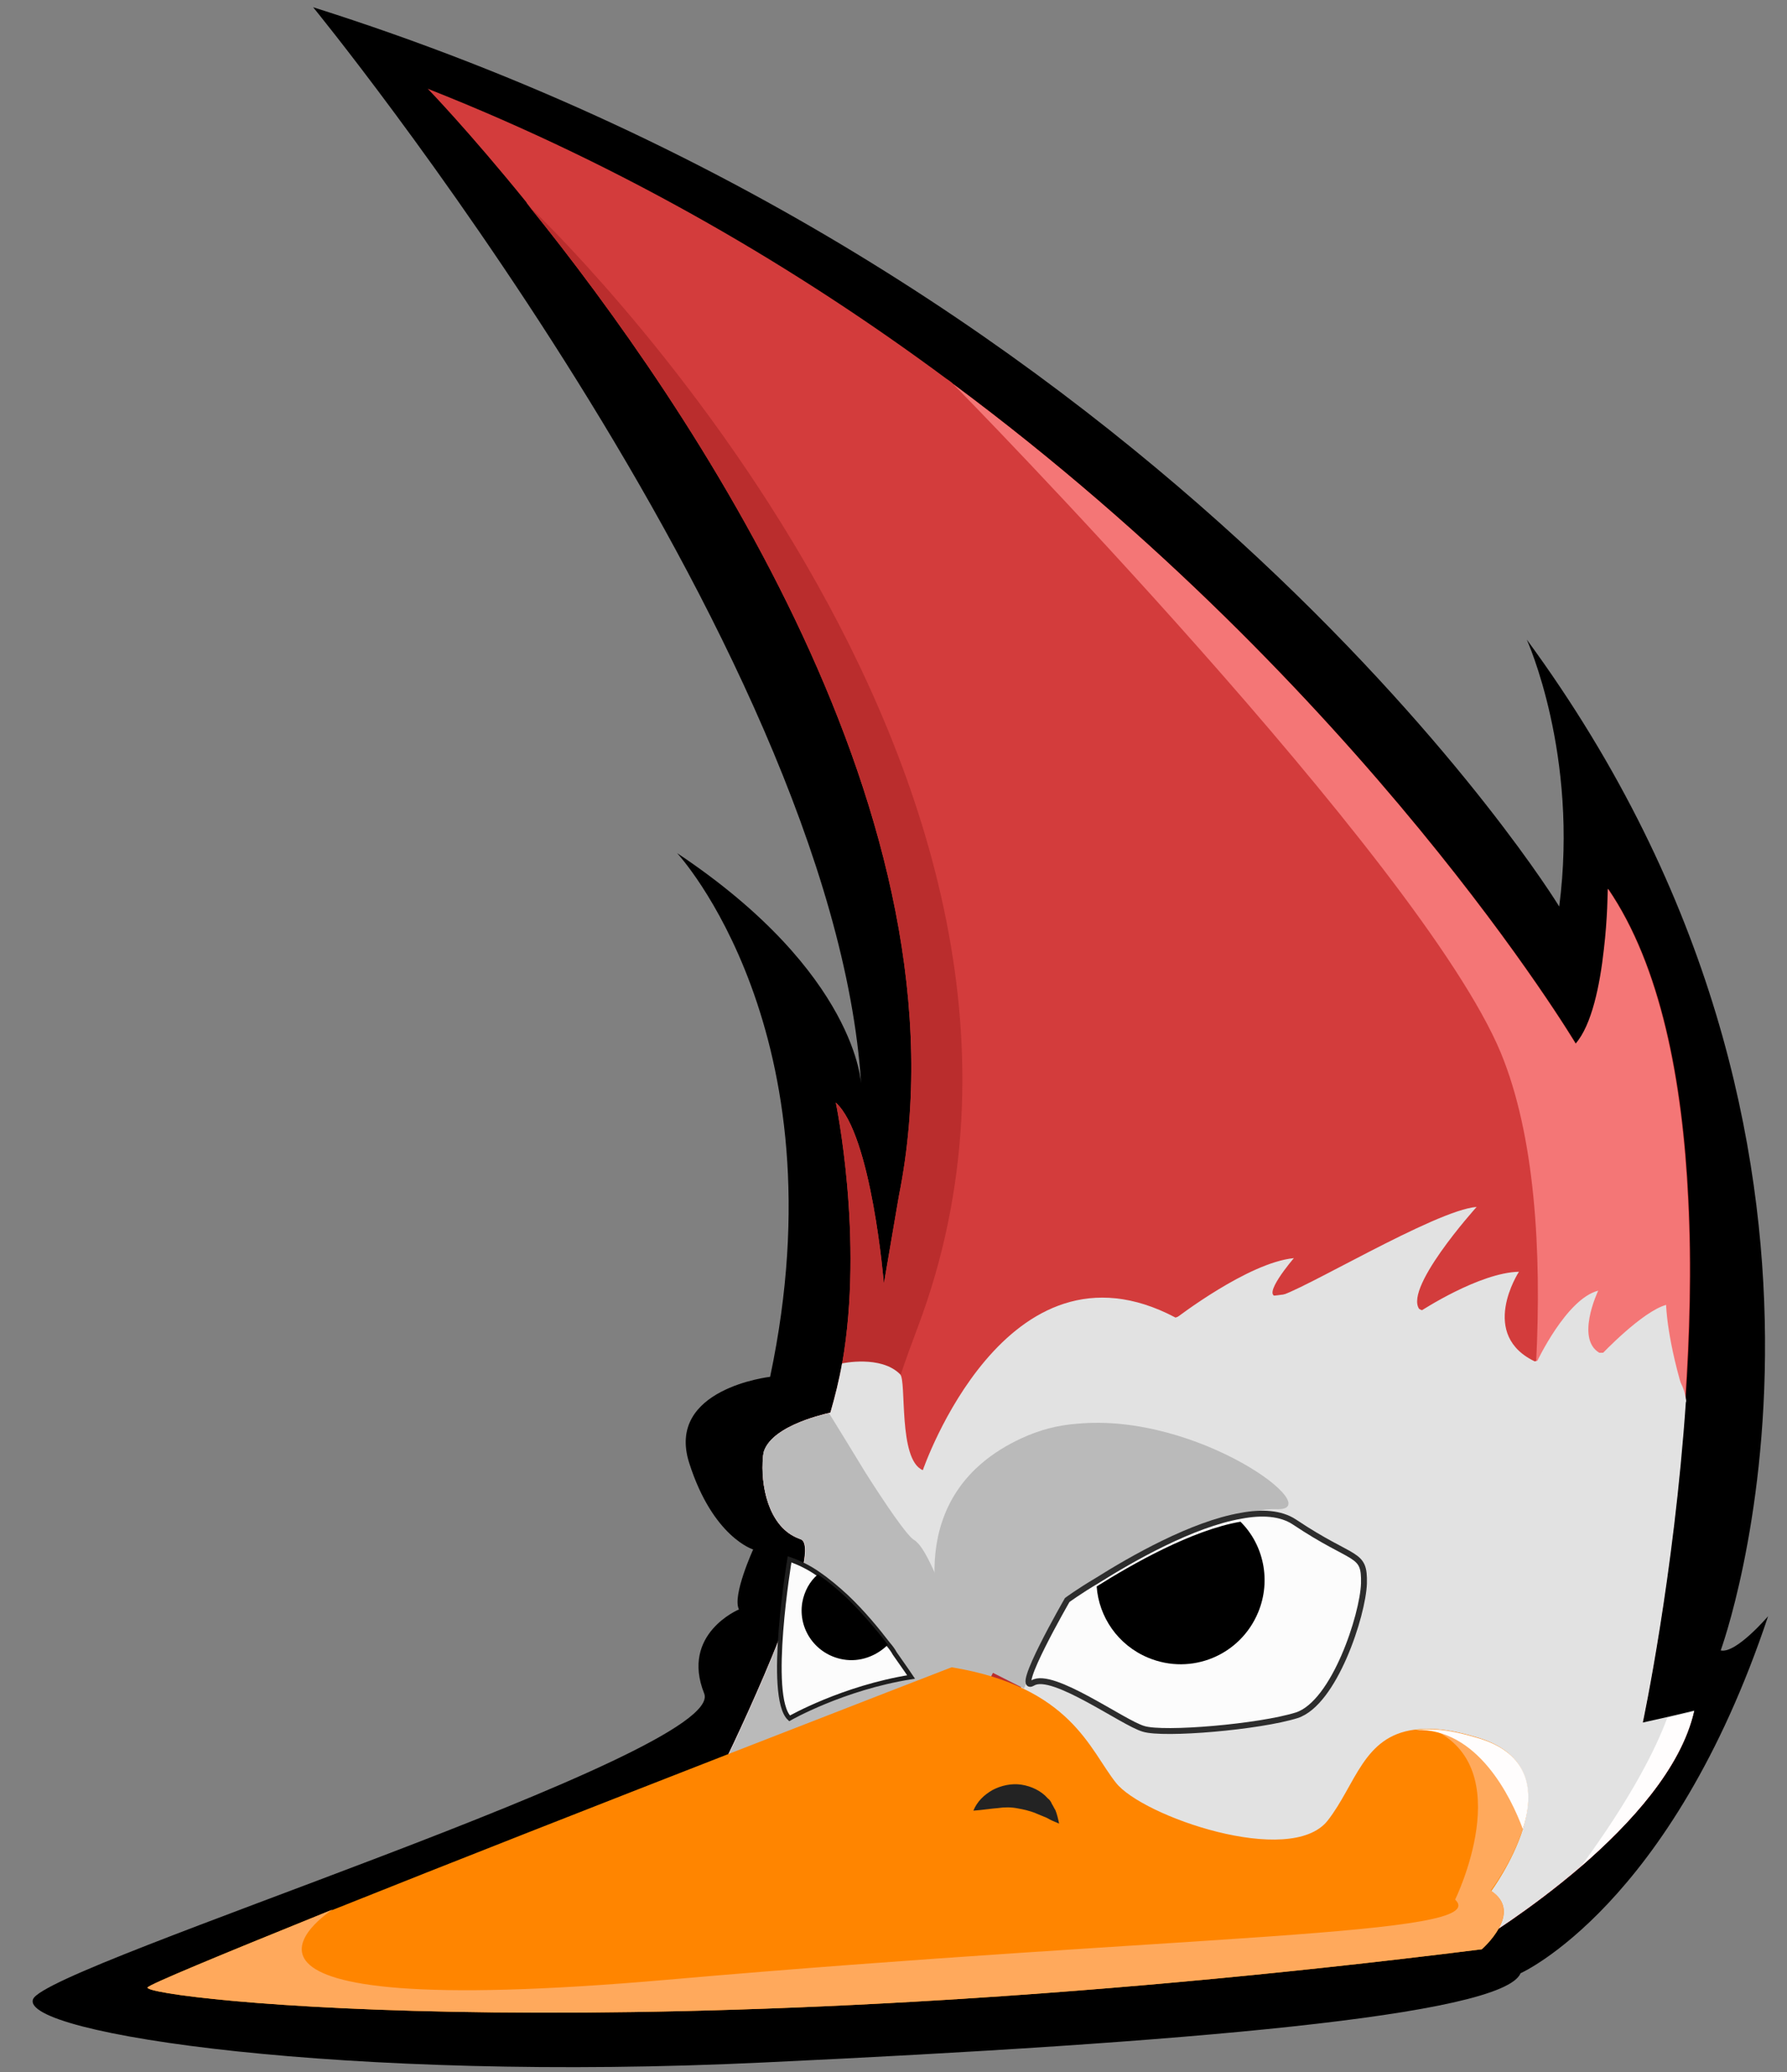 <svg width="446" height="517" viewBox="0 0 446 517" fill="none" xmlns="http://www.w3.org/2000/svg">
<rect x="0" y="0" width="446" height="517" fill="#808080" stroke="none"/>
<g clip-path="url(#clip0_204_40)">
<path d="M78.151 1.807C78.151 1.807 208.085 160.516 214.932 270.622C214.932 270.622 213.992 242.835 168.986 212.861C168.986 212.861 210.425 257.46 192.205 343.544C192.205 343.544 166.094 346.486 172.015 365.05C177.936 383.614 187.976 386.62 187.976 386.62C187.976 386.62 182.681 398.203 184.433 401.587C184.433 401.587 169.813 407.639 175.75 422.557C181.687 437.475 11.84 490.172 8.262 498.815C4.683 507.458 86.429 519.64 190.732 514.62C294.976 509.741 375.105 502.987 379.505 492.36C379.505 492.36 417.143 475.606 441.287 403.272C441.287 403.272 433.229 412.712 429.454 411.809C429.454 411.809 475.071 287.617 381.054 159.591C381.054 159.591 394.081 188.245 389.146 226.213C389.205 226.071 292.832 69.67 78.151 1.807Z" fill="black"/>
<path d="M394.724 465.616C381.835 476.704 369.447 484.18 369.447 484.18L351.627 481.93L293.049 474.715L227.013 458.261L177.834 445.983C177.834 445.983 178.738 444.199 180.171 441.141C186.887 427.326 205.048 387.876 200.112 384.167C199.97 384.108 199.97 384.108 199.97 384.108C199.829 384.049 199.687 383.99 199.404 383.873C199.121 383.755 198.838 383.638 198.554 383.52C191.875 380.415 189.745 370.731 190.461 363.391C191.119 356.192 205.049 353.009 207.076 352.522C207.276 352.439 207.276 352.439 207.276 352.439C208.435 348.437 209.453 344.376 210.187 340.198C215.666 308.933 208.595 275.115 208.595 275.115C217.548 283.149 220.594 320.277 220.594 320.277L224.334 298.419C243.129 204.938 172.131 101.082 132.204 51.632C131.896 51.172 131.53 50.854 131.364 50.453C116.98 32.694 106.748 22.137 106.748 22.137C156.236 41.684 199.417 67.246 236.116 94.435C236.766 94.871 237.415 95.306 238.006 95.884C340.795 172.258 393.369 260.497 393.369 260.497C397.439 255.877 399.47 245.761 400.431 237.028C401.382 229.121 401.38 222.313 401.415 221.829C414.529 241.054 419.986 269.553 421.414 299.368C422.261 316.158 421.765 333.386 420.654 349.694C417.665 393.781 409.874 430.23 409.874 430.23L416.096 428.828L422.719 427.26C419.588 441.236 406.894 455.061 394.724 465.616Z" fill="#D33C3C"/>
<path d="M180.18 441.169C186.897 427.352 205.059 387.899 200.123 384.19C199.981 384.131 199.981 384.131 199.981 384.131C199.839 384.072 199.698 384.013 199.415 383.896C199.131 383.778 198.848 383.661 198.565 383.543C191.885 380.438 189.755 370.753 190.471 363.412C191.129 356.213 205.06 353.029 207.087 352.542C207.287 352.459 207.287 352.46 207.287 352.46C208.446 348.457 209.464 344.397 210.199 340.218C215.678 308.951 208.606 275.13 208.606 275.13C217.56 283.164 220.606 320.295 220.606 320.295L224.347 298.435C243.144 204.948 172.14 101.083 132.209 51.63C134.489 53.739 280.864 193.208 229.129 330.973C227.569 335.141 226.068 339.167 224.767 343.111C202.026 410.053 212.302 442.547 227.026 458.29L177.843 446.01C177.843 446.01 178.747 444.227 180.18 441.169Z" fill="#BA2D2D"/>
<path d="M394.716 465.608C381.827 476.696 369.438 484.172 369.438 484.172L351.618 481.922C357.707 461.204 365.474 436.035 369.484 424.748C373.929 412.811 381.368 377.212 383.392 339.862C384.786 312.047 383.09 283.282 374.547 262.633C354.666 214.862 239.623 97.535 237.851 95.803C340.644 172.18 393.219 260.422 393.219 260.422C397.29 255.802 399.321 245.686 400.282 236.953C401.233 229.046 401.231 222.237 401.266 221.753C414.38 240.979 419.838 269.479 421.265 299.295C422.113 316.085 421.617 333.314 420.506 349.623C417.517 393.712 409.725 430.162 409.725 430.162L415.948 428.76L422.571 427.192C419.581 441.227 406.886 455.052 394.716 465.608Z" fill="#F47676"/>
<path d="M394.69 465.616C381.801 476.704 369.413 484.18 369.413 484.18L351.593 481.93L293.016 474.716L226.98 458.262L177.801 445.983C177.801 445.983 178.705 444.2 180.138 441.142C186.854 427.326 205.015 387.877 200.079 384.167C199.937 384.109 199.937 384.109 199.937 384.109C199.796 384.05 199.654 383.991 199.371 383.874C199.088 383.756 198.804 383.638 198.521 383.521C191.842 380.416 189.712 370.732 190.428 363.392C191.086 356.193 205.015 353.01 207.042 352.523C207.243 352.44 207.243 352.44 207.243 352.44C208.402 348.438 209.42 344.378 210.154 340.199C210.154 340.199 219.83 338.073 224.638 342.891C226.327 344.422 224.091 364.249 230.322 366.835C230.322 366.835 251.046 306.367 293.383 328.757C293.383 328.757 355.841 307.363 370.261 343.07C370.261 343.07 375.835 341.232 383.483 339.593C397.838 336.585 418.81 334.831 420.796 349.27C417.807 393.357 410.016 429.805 410.016 429.805L416.238 428.404L422.861 426.836C419.554 441.236 406.86 455.061 394.69 465.616Z" fill="#E2E2E2"/>
<path d="M241.644 416.05L243.62 419.693L254.685 422.625L255.343 415.427L241.644 416.05Z" fill="#BA2D2D"/>
<path d="M318.562 376.571C303.198 376.005 266.363 399.235 266.363 399.235C260.83 409.392 255.56 421.317 255.56 421.317L237.172 412.024C237.172 412.024 237.089 411.823 236.923 411.422C236.84 411.222 236.757 411.021 236.591 410.62C234.113 403.78 224.642 372.95 254.845 358.922C259.369 356.814 264.024 355.592 268.81 355.254C299.047 352.364 331.792 377.082 318.562 376.571Z" fill="#BABABA"/>
<path d="M218.872 441.805C198.674 436.078 183.766 440.018 180.278 441.227C186.854 427.352 205.157 387.958 200.221 384.249C200.079 384.19 200.079 384.19 200.079 384.19C199.938 384.131 199.796 384.072 199.513 383.955C199.23 383.837 198.946 383.719 198.663 383.602L203.865 372.643L224.696 394.076L236.709 410.354C236.567 410.295 241.879 448.367 218.872 441.805Z" fill="#BABABA"/>
<path d="M213.346 395.837C213.346 395.837 232.265 417.47 232.694 419.641C233.123 421.811 246.407 420.186 246.407 420.186L251.715 409.772L244.751 399.741L214.902 389.675L213.346 395.837Z" fill="#BABABA"/>
<path d="M230.778 407.054C230.436 407.078 230.095 407.102 229.753 407.127C224.542 407.288 203.112 386.106 200.089 384.187C199.948 384.128 199.948 384.128 199.948 384.128C199.806 384.069 199.665 384.011 199.381 383.893C192.042 381.179 189.747 371.094 190.439 363.411C190.414 363.069 190.59 362.644 190.566 362.302C192.522 355.975 205.026 353.029 206.853 352.625C206.994 352.684 206.936 352.826 207.077 352.885C209.254 356.445 212.743 362.044 216.091 367.585C221.118 375.482 226.179 382.896 227.985 384.144C229.992 385.309 231.851 389.236 233.402 392.702C234.812 396.11 235.714 399.141 235.714 399.141C235.714 399.141 235.587 400.25 235.2 401.584C234.863 403.603 233.548 406.377 230.778 407.054Z" fill="#BABABA"/>
<path d="M257.013 473.083C257.013 473.083 250.186 472.739 241.809 468.93L257.013 473.083Z" fill="#BA2D2D"/>
<path d="M369.826 486.382C157.529 512.982 35.709 498.608 36.824 495.916C37.117 495.208 54.94 487.83 79.856 477.751C80.857 477.337 81.859 476.922 83.002 476.567C142.27 452.855 237.506 416.015 237.506 416.015C267.333 420.925 271.951 436.622 278.511 444.824C285.012 453.168 322 466.031 331.338 454.3C338.393 445.275 340.22 433.249 353.021 431.59C353.163 431.649 353.221 431.507 353.363 431.566C354.589 431.41 355.956 431.314 357.407 431.418C360.366 431.484 363.916 432.128 368.057 433.348C382.213 437.232 382.799 447.437 380.07 456.432C377.493 464.66 372.166 471.913 372.166 471.913C380.442 477.174 369.826 486.382 369.826 486.382Z" fill="#FF8500"/>
<path d="M394.667 465.601C407.263 448.411 413.277 436.294 416.104 428.666L422.729 427.098C419.537 441.217 406.84 455.044 394.667 465.601Z" fill="#FFFDFD"/>
<path d="M369.825 486.382C157.529 512.982 35.709 498.608 36.823 495.916C37.117 495.208 54.94 487.83 79.856 477.751L83.06 476.425C81.223 477.655 40.355 505.02 166.557 493.984C295.694 482.672 372.825 483.144 363.175 473.991C363.175 473.991 379.261 441.154 357.406 431.418C360.366 431.484 363.916 432.128 368.057 433.349C395.46 440.905 372.083 471.712 372.083 471.712C380.442 477.174 369.825 486.382 369.825 486.382Z" fill="#FFA95C"/>
<path d="M323.646 427.993C314.302 430.922 290.395 432.953 285.405 431.379C280.355 429.947 262.667 416.959 257.792 419.917C252.775 422.815 266.357 399.231 266.357 399.231C266.357 399.231 269.23 397.102 273.846 394.369C282.596 388.869 297.588 380.315 309.74 378.22C314.961 377.233 319.654 377.521 323.043 379.757C338.119 389.835 340.602 387.046 340.417 395.106C340.15 402.965 333.049 424.923 323.646 427.993Z" fill="#FCFCFC" stroke="#2D2D2D" stroke-width="1.471" stroke-miterlimit="10"/>
<path d="M227.386 418.441C210.331 421.157 197.058 428.764 197.058 428.764C191.317 423.393 197.061 389.082 197.061 389.082C199.385 389.881 201.875 391.081 204.19 392.706C206.646 394.389 208.984 396.356 211.264 398.465C215.316 402.305 218.85 406.595 221.651 410.249C222.325 411.026 222.857 411.745 223.331 412.606C225.849 416.142 227.386 418.441 227.386 418.441Z" fill="#FCFCFC" stroke="#1E1E1E" stroke-width="1.149" stroke-miterlimit="10"/>
<path d="M242.934 451.79C243.873 449.524 245.543 447.893 247.722 446.639C249.842 445.527 252.411 444.933 254.911 445.307C257.411 445.681 259.902 446.881 261.473 448.695C261.981 449.072 262.289 449.532 262.537 450.133C262.845 450.593 263.094 451.194 263.401 451.654C263.816 452.656 264.113 453.942 264.328 455.027C263.195 454.556 262.204 454.145 261.271 453.592C260.846 453.416 260.28 453.18 259.855 453.004L259.147 452.71C258.864 452.593 258.722 452.534 258.581 452.475C256.882 451.77 255.348 451.465 253.957 451.219C252.423 450.915 250.773 450.894 249.005 451.156C247.295 451.276 245.327 451.621 242.934 451.79Z" fill="#232323"/>
<path d="M314.021 402.285C309.562 413.053 297.345 418.11 286.583 413.643C278.936 410.469 274.241 403.372 273.707 395.845C282.457 390.345 297.449 381.79 309.601 379.695C315.367 385.409 317.307 394.351 314.021 402.285Z" fill="black"/>
<path d="M221.594 410.389C218.77 413.201 214.623 414.8 210.448 414.063C203.631 412.894 199.126 406.541 200.233 399.861C200.722 397.075 202.12 394.501 204.133 392.846C206.589 394.53 208.927 396.497 211.207 398.605C215.117 402.387 218.793 406.735 221.594 410.389Z" fill="black"/>
<path d="M380.071 456.39C377.178 448.548 368.796 431.123 353.305 431.666C354.531 431.51 355.898 431.414 357.349 431.518C360.308 431.584 363.858 432.228 367.999 433.448C382.355 437.249 382.941 447.454 380.071 456.39Z" fill="#FFFDFD"/>
<path d="M293.48 328.936C293.48 328.936 311.526 315.01 322.925 313.93C322.925 313.93 314.291 323.961 318.994 323.423C323.697 322.884 358.282 301.877 368.538 301.154C368.538 301.154 349.233 322.527 354.642 327.097C354.642 327.097 369.219 317.541 379.099 317.325C379.099 317.325 368.685 333.258 383.518 339.913C383.518 339.913 390.914 324.056 398.88 322.05C398.88 322.05 392.775 334.79 399.796 337.871C399.796 337.871 409.831 327.26 415.829 325.599C415.829 325.599 415.976 334.46 420.829 349.59L411.677 371.691L322.622 357.138L293.48 328.936Z" fill="#E2E2E2"/>
</g>
<defs>
<clipPath id="clip0_204_40">
<rect width="446" height="517" fill="white"/>
</clipPath>
</defs>
</svg>
